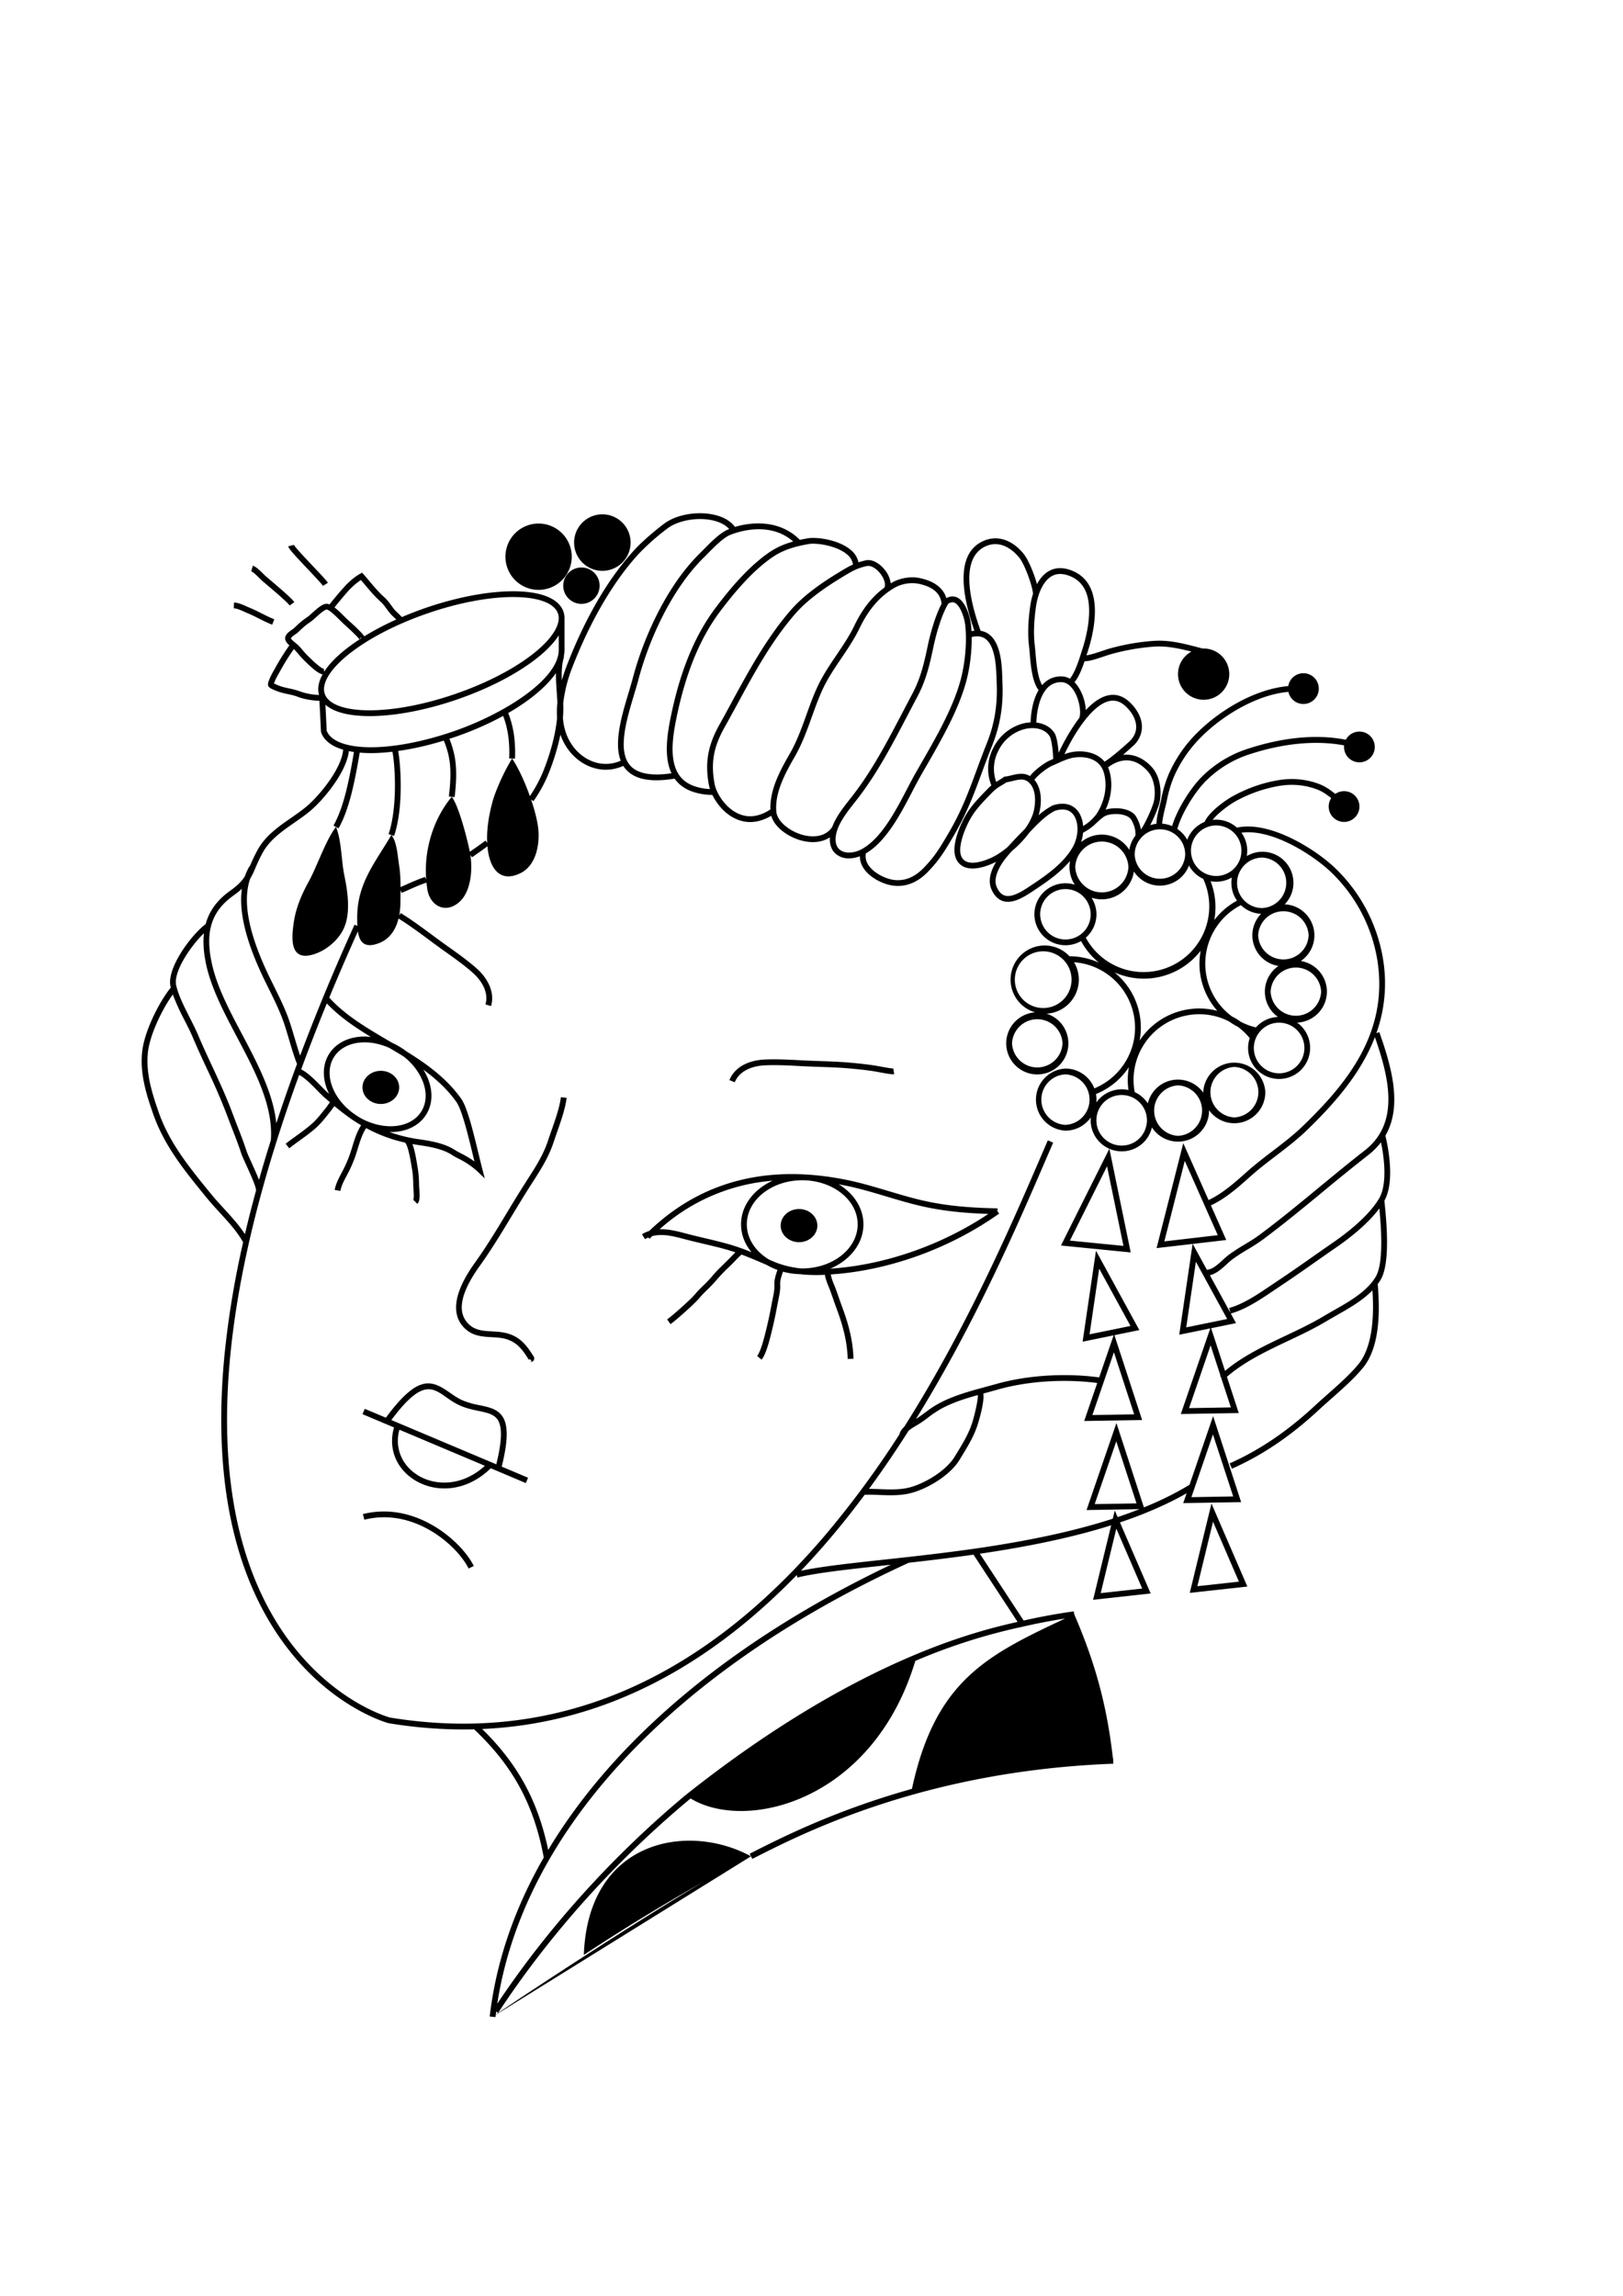 <svg xmlns="http://www.w3.org/2000/svg" width="595.28" height="841.89"><path d="M365.84 444.17l.02-1.06c-11.05-.19-19.5-1.07-27.43-2.88-4.25-.97-8.54-2.26-12.69-3.5-4.8-1.43-9.76-2.92-14.78-3.96-29.13-6.03-53.63.24-72.85 18.64-.9.28-1.78.67-2.64 1.2l1.1 1.8c.4-.23.8-.43 1.2-.6l.46.45 1-.97c3.8-1.02 8.04.1 11.86 1.12l.24.06c2.16.57 4.45 1.11 6.67 1.64 3.01.7 6.13 1.44 9.06 2.29.9.26 1.79.55 2.67.85-.69.66-1.43 1.43-2.04 2.06-.35.36-.64.67-.84.86l-1.17 1.15c-1.47 1.43-2.99 2.9-4.33 4.51a46.77 46.77 0 0 1-3.51 3.7c-1.02 1-1.98 1.94-2.87 3.02-1.65 2-8.26 7.85-10.28 9.3l1.24 1.73c2.2-1.58 8.87-7.48 10.68-9.68.81-.99 1.74-1.89 2.71-2.84a49.7 49.7 0 0 0 3.66-3.87 58.31 58.31 0 0 1 4.18-4.35l1.18-1.15c.21-.2.52-.53.88-.9.81-.85 1.97-2.05 2.76-2.73 2.4.9 4.8 1.9 7.26 2.96l1.96.83a24.2 24.2 0 0 0 3.96 1.85c-.67 1.83-1.23 3.8-1.14 5.51.1 1.65-.28 3.46-.64 5.2-.12.57-.24 1.14-.34 1.7-.62 3.38-1.33 6.72-2.13 9.92l-.1.4c-1.16 4.76-2.21 7.72-3.11 8.82l1.64 1.35c1.48-1.8 2.67-6.11 3.54-9.67l.1-.38c.8-3.24 1.53-6.63 2.15-10.07l.33-1.64c.39-1.87.8-3.82.69-5.74-.08-1.38.45-3.17 1.04-4.76 1.96.53 4.04.85 6.2.91 1.84.2 3.78.32 5.86.32a73 73 0 0 0 3.31-.08c.22 1.52.85 3.08 1.43 4.5l.55 1.39 1.1 3.1c.44 1.27.88 2.54 1.35 3.8 2.52 6.75 3.77 12.49 3.93 18.05l2.12-.06c-.16-5.8-1.45-11.76-4.06-18.73-.46-1.25-.9-2.5-1.34-3.76l-1.1-3.13-.58-1.45a19.6 19.6 0 0 1-1.27-3.85c21.27-1.4 43.66-9.46 61.77-22.31l-.62-.87zm-40.7-5.4c4.18 1.25 8.5 2.54 12.82 3.53 7.25 1.66 14.94 2.55 24.56 2.85-17.3 11.55-38.15 18.78-58 20.08 7.22-3.05 12.17-9.19 12.17-16.25 0-6.01-3.58-11.36-9.09-14.7l2.93.57c4.93 1.02 9.85 2.5 14.6 3.92zm-41.01 24c-.66-.26-1.3-.54-1.95-.81-5-2.95-8.26-7.66-8.26-12.98 0-8.92 9.12-16.17 20.32-16.17 11.2 0 20.33 7.25 20.33 16.17s-9.12 16.16-20.33 16.16l-.82-.03c-3.4-.4-6.43-1.15-9.3-2.33zm-25.64-8.73c-2.2-.52-4.48-1.06-6.61-1.63l-.24-.06c-2.96-.78-6.35-1.68-9.71-1.57a70.18 70.18 0 0 1 41.44-17.8c-6.9 3.13-11.57 9.13-11.57 16 0 3.79 1.42 7.31 3.85 10.23a79.12 79.12 0 0 0-8-2.85 200.8 200.8 0 0 0-9.16-2.32zM187.86 445.64c2.2-3.64 4.48-7.41 6.81-11.05l.57-.88c3.1-4.83 6.04-9.39 7.88-15.05.39-1.18.82-2.43 1.28-3.72 1.38-3.96 2.95-8.45 3.43-12.34l-2.11-.26c-.45 3.66-1.98 8.04-3.33 11.9-.46 1.3-.9 2.57-1.29 3.76-1.75 5.4-4.62 9.85-7.65 14.56l-.56.88a466.78 466.78 0 0 0-6.85 11.1c-3.72 6.17-7.57 12.55-11.82 18.47-10.13 14.09-7.31 21.18-3.17 24.64 2.8 2.35 6.15 2.53 9.38 2.71 1.47.08 2.85.16 4.15.43 4.78 1 6.9 3.88 9.38 7.84l.38-.24.66.77a.82.82 0 0 1-.7.17c.17.06.33.09.48.09.24 0 .47-.08.67-.23.34-.25.5-.65.48-1.17l-.02-.28-.14-.24c-2.68-4.27-5.17-7.63-10.75-8.79-1.46-.3-3-.39-4.47-.47-3.02-.17-5.87-.32-8.13-2.22-5.02-4.2-3.84-11.52 3.52-21.76 4.3-6 8.18-12.41 11.92-18.62zM280.22 390.69c4.05-.23 8.5 0 12.81.22l1.83.1c1.95.09 3.88.16 5.8.22 3.75.13 7.29.26 10.95.58 3.27.29 5.94.59 8.4.95.52.07 1.35.23 2.28.4 3.46.63 5.01.88 5.7.76l-.35-2.1c-.55.05-3.43-.48-4.97-.76-.96-.17-1.82-.33-2.35-.4-2.5-.37-5.22-.68-8.53-.97-3.72-.33-7.45-.46-11.06-.58-1.9-.07-3.83-.14-5.77-.23l-1.82-.1c-4.37-.22-8.88-.45-13.04-.22-2.91.17-9.96 1.23-12.57 7.52l1.96.8c2.15-5.16 8.22-6.05 10.73-6.19zM192.86 543.86l.82-1.96-9.66-4.08c2.3-9.3 2.42-14.93.4-18.2-1.83-2.92-5.08-3.6-8.53-4.32a29.7 29.7 0 0 1-6.41-1.86c-1.7-.78-3.2-1.83-4.65-2.84-6.71-4.72-11.68-6.44-23.3 9.29l-7.75-3.27-.83 1.96 11.57 4.88c-2.2 7.54.7 15.04 7.59 19.32a20.72 20.72 0 0 0 10.9 3.04c5.53 0 11.58-2.13 16.99-7.4l12.86 5.44zm-29.25-31.52c1.53 1.07 3.1 2.18 4.99 3.03 2.35 1.07 4.75 1.57 6.86 2.01 3.24.68 5.8 1.21 7.15 3.37 1.66 2.67 1.48 7.85-.58 16.23l-38.5-16.24c11.02-14.75 14.84-12.08 20.08-8.4zm-10.38 28.63c-5.97-3.7-8.53-10.16-6.74-16.68l31.36 13.23c-8.43 7.69-18.32 7.37-24.62 3.46zM133.1 555.24l.53 2.06c18.32-4.63 34.19 9.6 38.24 17.9l1.9-.94c-4.3-8.81-21.17-23.95-40.67-19.02zM436.38 584.12l21.12-2.32-13.16-30.45-7.96 32.77zm18.03-4.12l-15.24 1.68 5.74-23.66 9.5 21.98z"/><path d="M508.14 416.45c6.29-10.91 2.3-25.09-2.24-37.96l-1.08.38a54.19 54.19 0 0 0 2.52-26.7 59.67 59.67 0 0 0-18.13-34.3c-7.57-7-23.77-16.94-35.54-14.37a11.33 11.33 0 0 0-8.91-2.84c2.01-2.57 6.15-5.6 8.45-6.85a50.38 50.38 0 0 1 16.31-5.66c4.33-.7 8.67-.34 12.89 1.1 1.7.57 3.19 1.39 4.96 2.73l.48.36c.15.12.27.22.42.32a5.64 5.64 0 1 0 1.5-1.53l-.66-.5-.46-.34a18.73 18.73 0 0 0-5.56-3.06 28.61 28.61 0 0 0-13.9-1.18c-5.95.97-11.51 2.9-17 5.9-2.7 1.48-8.83 5.8-10.35 9.45a11.43 11.43 0 0 0-6.4 6.56 11.47 11.47 0 0 0-3.62-3.98c1.6-5.82 6.48-13.56 10.28-17.4a40.08 40.08 0 0 1 16.59-10.1c12.28-3.98 24.22-5.04 34.3-3.14a5.64 5.64 0 1 0 .63-2.07c-13.03-2.57-26.26.17-35.59 3.2a42.14 42.14 0 0 0-17.45 10.61c-3.86 3.92-8.82 11.61-10.68 17.85a11.3 11.3 0 0 0-3.62-.87c-.03-1.45.87-5.03 1.23-6.5.2-.77.35-1.4.42-1.77.6-3.2 1.5-6.26 2.7-9.1a47.4 47.4 0 0 1 10-14.49c7.93-7.9 20.3-15.43 31.92-16.49a5.64 5.64 0 1 0-.05-2.12c-12.23 1.08-25.13 8.89-33.37 17.1a48.9 48.9 0 0 0-10.47 15.18 46.64 46.64 0 0 0-2.82 9.54c-.06.33-.21.92-.4 1.64-.83 3.35-1.3 5.58-1.26 7.04-.8.1-1.58.27-2.32.52 1.6-3.05 3-6.68 3.31-7.86 1.07-4 .5-9.87-2.64-13.36s-6.86-5.01-10.66-4.57c1.47-1.25 2.8-2.45 3.67-3.25a9.45 9.45 0 0 0 3.3-6.82c.06-3.04-1.43-6.23-4.2-8.98-2.41-2.41-5.1-3.36-7.99-2.81-3 .57-5.86 2.7-8.4 5.45a17.59 17.59 0 0 0-3.01-8.9c-.36-.5-.75-.93-1.14-1.32 1.6-1.96 2.84-5.13 3.7-7.71h.1c1.77 0 4.39-.88 6.91-1.73 1-.33 1.94-.65 2.7-.86a78.94 78.94 0 0 1 15.97-2.77c4.68-.28 9.16.72 13.5 1.83a9.4 9.4 0 1 0 4.48-1.14l-.29.02-2.07-.53c-4.99-1.3-10.14-2.64-15.75-2.3a81.08 81.08 0 0 0-16.42 2.84c-.8.23-1.77.55-2.8.9-1.88.63-4.13 1.38-5.62 1.57v-.02l.32-.99a57.97 57.97 0 0 0 2.28-9.28c1.65-10.98-1-17.95-7.87-20.74-3.23-1.3-6.12-1.25-8.6.18-1.9 1.1-3.3 2.86-4.3 4.76-1.08-3.95-3.16-8.91-4.74-10.92-4.17-5.31-9.7-7.17-14.79-4.98-10.66 4.6-7.9 20.16-3.43 32.96-.34.04-.69.1-1.05.17a42.3 42.3 0 0 0-.2-2.47c-.3-2.66-2.2-10.26-6.78-10.26-.74 0-1.5.21-2.25.63-1.38-4.65-5.97-6.59-9.84-7.38-3.17-.66-7.1-.02-10.01 1.62-.2.1-.37.23-.55.34a9.8 9.8 0 0 0-1.98-4.7c-1.57-2.1-4.4-4.35-7.2-3.74-1 .22-1.86.45-2.65.72a8.07 8.07 0 0 0-2.9-4.6c-4.54-3.8-12.64-4.76-15.72-4.2-.94.16-1.9.35-2.87.56-7.54-7.59-17.98-6.52-23.8-4.74-1.67-2.26-4.48-3.85-8.21-4.58-6.23-1.23-13.57.18-17.85 3.44-1.61 1.22-7.16 5.54-10.98 9.73-9.58 10.53-17.87 24.74-24.65 42.25a63.66 63.66 0 0 0-1.82 5.4c-.12-3.1-.01-6.1.82-8.62l-.14-.04c.2-.83.3-1.66.3-2.46V227.1a7.45 7.45 0 0 0-.4-2.8c-1.65-4.82-8.2-7.47-18.46-7.47-9.26 0-20.66 2.17-32.09 6.1-3 1.04-5.91 2.17-8.72 3.37-.44-.54-.95-1.02-1.44-1.48-.5-.47-.98-.91-1.37-1.4-.35-.44-.67-.88-.99-1.31-.74-1.03-1.52-2.1-2.55-3.03-2.02-1.8-3.63-3.72-5.35-5.75-.74-.88-1.5-1.78-2.3-2.69l-.57-.63-.75.41c-1.63.91-3.3 2.23-5.1 4.04a123.14 123.14 0 0 0-6.11 7.2 2.57 2.57 0 0 0-1.8-.14c-1.5.51-2.97 1.84-4.4 3.12-.82.74-1.6 1.45-2.29 1.9a26.3 26.3 0 0 0-3.64 2.98c-.31.3-.64.6-.98.9-.18.17-.44.34-.72.54-1.06.73-2.51 1.74-2.43 3.25.05.9.73 1.71 1.55 2.45a85.26 85.26 0 0 0-5.03 7.99l-.57 1.02c-.62 1.1-1.26 2.23-1.75 3.46-.83 2.05-.77 2.77 1.22 3.65l.54.24c1.78.81 3.4 1.16 4.96 1.5 1.27.27 2.47.53 3.77 1.03 2.57.98 5.72 1.38 7.88 1.44l.56 11.25.05.3c1.02 2.96 3.82 5.13 8.1 6.38-.6 7.14-9 17.1-13.39 20.78-1.8 1.5-3.83 2.92-5.8 4.29-4.57 3.18-9.3 6.47-12.12 11.55a59.58 59.58 0 0 0-2.97 6.22l-.1-.06a20.63 20.63 0 0 0-1.7 3.69c-1.07 1.68-2.55 3.25-5.33 5.23-4.74 3.37-7.7 7.36-9.03 12.25-5.4 4.08-14.33 16.16-12.9 22.85l.1.43c-4.53 5.68-9.75 16.32-10.5 23.63-.81 7.84 1.4 15.08 3.94 22.43 4.06 11.77 11.33 20.7 19.02 30.16l.72.88c1.42 1.75 3 3.47 4.66 5.29 3.24 3.52 6.57 7.16 8.7 11.03a335.34 335.34 0 0 0-6.78 40.83c-3.48 35.3.38 65.2 11.47 88.89 17.65 37.69 47.31 46.25 48.56 46.6l.11.02a167.87 167.87 0 0 0 31.37 2.25c14.25 13.46 21.91 27.56 25.54 47-10.76 18.72-17.5 38.3-19.83 58.3l2.11.23.11-.84 93.6-58.12.5.95c18.96-9.66 63.38-32.3 132.4-34.91l-.03-1.07-.04-1.06h-.09c-2.23-19.75-6.72-35.43-14.17-52.68l-.15-1.05c-6.11.84-12.3 1.98-18.4 3.36l-16.07-24.5c19.07-2.8 34.89-6.23 48.17-10.43l-6.63 27.33 21.12-2.33-11.27-26.05c9.28-3.12 17.5-6.7 24.45-10.7l-1.24 3.61 21.24-.35-10.28-31.54-8.65 25.18a116.5 116.5 0 0 1-16.73 8.28l-10.08-30.92-10.96 31.9 19.42-.33a165.5 165.5 0 0 1-8.02 2.91l-1.05-2.43-.73 3.02c-13.84 4.48-30.43 8.08-50.7 11-9.21 1.31-17.9 2.32-24.46 3.06h-.07c-3.06.35-6.04.67-8.92.98-12.29 1.34-23.02 2.51-30.23 4.06 3.84-4.03 7.64-8.26 11.38-12.7 4.2-4.97 8.22-10.1 12.1-15.3v.14c1.68-.08 3.48-.02 5.38.06 1.35.05 2.71.1 4.08.1 2.59 0 5.2-.18 7.77-.9 5.93-1.62 14.1-6.46 17.54-12.2l.93-1.53c2.27-3.74 4.42-7.28 5.74-11.56.83-2.7 2.42-8.42 1.96-11.1l1.14-.31c1.36-.37 2.72-.74 4.05-1.12 10.98-3.14 24.57-4.03 36.61-2.44l-4.78 13.93 21.24-.35-10.15-31.12 9.13-1.87-15.9-29.1-4.9 33.36 11.37-2.33-5.3 15.43c-12.43-1.7-26.53-.8-37.9 2.45l-4.03 1.1c-6.1 1.66-12.4 3.38-17.85 6.56-1.48.87-2.9 1.9-4.25 2.91-1.03.76-2.1 1.54-3.17 2.23 21.86-35.32 37.46-71.52 48.04-96.06l2.28-5.28-1.95-.85-2.28 5.29c-10.96 25.42-27.33 63.39-50.45 99.85a5.75 5.75 0 0 0-1.68 2.5l.08.03a350.43 350.43 0 0 1-26.47 36.1c-46.35 55-100.38 77.82-160.58 67.88-1.82-.52-30.11-9.04-47.16-45.44-10.92-23.33-14.72-52.86-11.27-87.77 2.98-30.26 11.44-64.56 25.22-102.44 2.14 1.14 4.38 3.43 6.4 5.5.96.97 1.86 1.9 2.7 2.65l2.21 1.92c-.33.35-.6.75-.84 1.1-.14.22-.27.42-.4.58l-1.03 1.28c-1.39 1.75-2.7 3.39-4.29 4.81-1.83 1.63-3.85 3.1-5.81 4.51-1.29.93-2.62 1.89-3.9 2.9l1.31 1.67c1.25-.99 2.56-1.93 3.83-2.85 2-1.44 4.08-2.94 5.99-4.64 1.73-1.55 3.15-3.34 4.53-5.07l1.01-1.27c.17-.2.35-.46.52-.72a7 7 0 0 1 .7-.92 95.46 95.46 0 0 0 4.71 3.68l.6.42c.68.51 1.38 1.01 2.12 1.47l.22.13c.7.46 1.42.9 2.14 1.32-1.53 2.3-2.47 5.35-3.3 8.1-.39 1.23-.75 2.4-1.13 3.4a50.92 50.92 0 0 1-2.71 5.93c-1.02 1.92-2.18 4.1-2.56 6.29l2.1.36c.32-1.86 1.34-3.79 2.33-5.65l.8-1.52c.88-1.76 1.59-3.5 2.03-4.65.4-1.06.77-2.27 1.16-3.55.82-2.65 1.73-5.62 3.14-7.66a54.69 54.69 0 0 0 14.3 5.32c1.1 1.39 1.83 5.73 2.2 7.88l.21 1.25c.36 1.96.55 4.14.55 6.3 0 .36.04.9.08 1.5.07.96.26 3.53-.07 4.03l1.5 1.5c.96-.97.9-2.97.7-5.69-.05-.54-.08-1.01-.08-1.34 0-2.29-.2-4.6-.59-6.68l-.2-1.23c-.45-2.64-.93-5.15-1.65-7 .7.13 1.4.24 2.1.35 4.46.64 9.1 1.45 12.57 3.75.56.37 1.3.76 2.13 1.2a29.66 29.66 0 0 1 7.04 4.73l2.7 2.58-.94-3.62c-.38-1.48-.82-3.3-1.3-5.27-1.84-7.63-4.13-17.13-6.37-20.29-5.32-7.5-12.57-12.74-20.1-17.4a27.31 27.31 0 0 0-5.27-3.16l-1.4-.82c-8.13-4.77-15.8-9.3-21.66-15.75 3.3-7.96 6.8-16.06 10.51-24.3.56 3.82 2.32 6.46 7.85 4.28 4.04-1.62 6.09-5.13 7.05-8.99l2.09 1.35c3.04 2 6 4.2 8.88 6.32 1.55 1.16 3.12 2.31 4.71 3.46l1.37.98c3.56 2.53 7.23 5.14 10.3 7.9 1.46 1.3 6.12 5.96 4.54 11.51l2.05.59c1.91-6.75-3.48-12.2-5.18-13.7-3.15-2.82-6.87-5.47-10.47-8.04l-1.37-.97a381.72 381.72 0 0 1-4.69-3.44c-2.9-2.13-5.88-4.35-8.98-6.4l-2.42-1.55-.57.88c.31-1.7.44-3.47.44-5.14l.03-4.12.42.99 2.82-1.24c1.9-.85 3.7-1.65 6-2.45l.28-.1c.09.85.2 1.71.33 2.57.97 5.76 6.37 9.02 11.51 4.74 4.48-3.74 5.12-11.86 4.26-17.46l.6.87c2.2-1.5 4.02-2.8 5.67-4.02.05.59.11 1.17.2 1.75.97 6.42 4.45 11.65 11.8 8.15 5.8-2.77 7.21-10.45 6.64-16.25-.28-2.83-1.26-6.74-2.64-10.8l.87.6a51.58 51.58 0 0 0 5.91-11.05 83.66 83.66 0 0 0 3.98-13.35l.13.38c1.95 5.27 5.84 9.4 10.66 11.33 1.92.77 3.9 1.16 5.87 1.16 2.15 0 4.3-.49 6.4-1.4.28.44.6.87.96 1.27 2.37 2.67 6.07 4 11.22 4 2 0 4.22-.22 6.65-.6.16.22.31.45.5.67 2.74 3.37 7.25 5.15 13.35 5.32 1.66 3.4 4.77 7.22 9.1 8.98 1.28.52 2.9.94 4.77.94 2.24 0 4.85-.6 7.72-2.3 1.25 4.48 6.63 8.03 11.52 9.2 1.3.31 2.55.46 3.74.46 2.38 0 4.51-.6 6.25-1.76-.2 2.78.71 4.51 1.56 5.49a7.08 7.08 0 0 0 5.46 2.23c1.3 0 2.64-.27 3.96-.77.01 1.6.52 3.17 1.52 4.6 2.42 3.5 7.26 5.75 10.79 6.18.56.07 1.12.1 1.67.1 4 0 7.73-1.77 11.1-5.29 4.23-4.4 6.17-7.7 9.11-12.71l.09-.14c4.93-8.4 7.5-15.33 10.46-23.36 1.14-3.1 2.33-6.3 3.72-9.79 3.03-7.55 4.25-15 3.84-23.44l-.04-1.3c-.14-4.55-.38-13.04-5-16.33a6.88 6.88 0 0 0-2.97-1.2c-6.13-17.1-5.45-27.84 2-31.05 6.14-2.65 10.95 2.65 12.27 4.34 1.82 2.31 4.6 9.66 4.96 13.1-.57 1.8-.87 3.46-1.03 4.55-.82 5.8-.95 10.69-.4 14.95.07.63.14 1.46.22 2.42.34 4.18.86 10.34 3.25 13.45-2.35 3.96-2.85 9.16-2.94 11.82-.95.05-1.87.18-2.7.4a17.05 17.05 0 0 0-11.01 9.05 16.35 16.35 0 0 0-.68 13.65l.05-.03c-.4.34-.81.7-1.23 1.13l-.94.97c-2.22 2.29-4.51 4.65-6.35 7.4-2.33 3.47-6.5 12.22-4.58 17.14a5.69 5.69 0 0 0 3.67 3.52c.78.25 1.63.36 2.5.36 2.96 0 6.26-1.25 8.66-2.47-1.78 2.9-3.26 6.77-1.7 10.2 1.34 2.97 3.37 4.48 6.03 4.48 2.79 0 5.7-1.67 8.44-3.46 4.7-3.09 10.3-6.77 14.32-11.53a11.8 11.8 0 0 0 1.74 8.72 11.4 11.4 0 0 0-14.82 10.84 11.4 11.4 0 0 0 17.12 9.82 26.36 26.36 0 0 0 6.55 7.94 26.1 26.1 0 0 0-10.79-2.36 12.47 12.47 0 0 0-9.1-3.95c-6.9 0-12.51 5.62-12.51 12.52 0 5.68 3.8 10.48 9 12a11.4 11.4 0 0 0-10.6 11.35 11.4 11.4 0 1 0 14.79-10.87 12.52 12.52 0 0 0 11.84-12.48c0-2.33-.65-4.5-1.76-6.38a24.12 24.12 0 0 1 22.38 24.01c0 9.77-5.96 18.56-14.93 22.25a11.4 11.4 0 0 0-10.6-7.27 11.4 11.4 0 0 0 0 22.77c3.84 0 7.24-1.92 9.3-4.85a11.4 11.4 0 0 0 6.8 11.49l-17.74 35.48 25.58 2.54-7.82-38c1.38.6 2.91.93 4.52.93 5.34 0 9.9-3.62 11.07-8.79v-.01a11.38 11.38 0 0 0 20.96-6.14l-.01-.17a11.37 11.37 0 0 0 20.65-6.6 11.4 11.4 0 0 0-22.77 0v.18a11.37 11.37 0 0 0-20.33 3.96 11.25 11.25 0 0 0-4.81-4.15 24.1 24.1 0 0 1 23.65-28.56c3.88 0 7.55.89 10.91 2.63l.2.15h.05c.95.68 1.92 1.27 2.9 1.75l.08.05.04.02c1.62 1.2 3.08 2.6 4.36 4.16a11.35 11.35 0 0 0 10.8 14.98 11.4 11.4 0 0 0 7.44-20c-.28-.23-.57-.46-.87-.67a11.39 11.39 0 0 0 10.94-11.36 11.4 11.4 0 0 0-9.57-11.23 11.38 11.38 0 0 0-5.92-20.78 11.19 11.19 0 0 0 3.21-7.9 11.4 11.4 0 0 0-11.38-11.39c-2.04 0-4.01.58-5.74 1.59a11.31 11.31 0 0 0-1.94-8.57c10.86-1.5 25.43 7.6 32.42 14.06a57.5 57.5 0 0 1 17.48 33.06c3.95 26.1-10.87 44.52-27.48 60.54-3.43 3.3-7.3 6.26-11.04 9.12-3.1 2.36-6.3 4.81-9.3 7.48l-.45.4c-4.24 3.79-8.63 7.67-13.7 10.06L434 419.22l-9.79 38.47 13.21-1.53-4.9 33.3 11.38-2.33-10.8 31.4 21.25-.35-4.34-13.3.3-.25c6.35-5.43 14.32-9.2 22.03-12.86 4.81-2.27 9.78-4.63 14.34-7.37 1.19-.7 2.43-1.41 3.7-2.14 4.46-2.52 9.35-5.31 13-9.08.45 6.8.72 20.03-5.2 27.16-3.1 3.75-7.29 7.45-11.33 11.02-1.6 1.43-3.13 2.77-4.56 4.1-10.14 9.42-20.38 16.35-31.3 21.18l.85 1.94c11.15-4.92 21.58-11.98 31.9-21.57 1.4-1.3 2.92-2.64 4.52-4.06 4.1-3.62 8.34-7.37 11.56-11.25 6.49-7.82 6.28-21.25 5.5-30.84.39-.5.75-1.03 1.07-1.58 3.69-6.18 2.1-21.92 1.37-28.96 3.86-6.96 1.48-19.27.37-23.87zm-55.83 132.31l-15.33.26 7.9-23.02 7.43 22.76zm-50.8 2.8l7.92-23.01 7.42 22.76-15.33.26zm2.2 32.66l5.73-23.65 9.5 21.97-15.24 1.68zm-.55-118.99l11.48 21.01-15.02 3.07 3.54-24.08zm-2.5 53.68l7.9-23.02 7.43 22.76-15.34.26zm-64.74 3.96a37.81 37.81 0 0 0 4.46-3.03 46.36 46.36 0 0 1 4.07-2.8c4.29-2.5 9.24-4.07 14.2-5.46.13 1.57-1.05 6.84-2 9.92-1.24 4.03-3.32 7.46-5.53 11.09l-.93 1.53c-3.05 5.08-10.67 9.71-16.28 11.26-3.63 1-7.48.85-11.2.71a94.3 94.3 0 0 0-3.98-.1 389.6 389.6 0 0 0 14.5-21.3c.8-.69 1.8-1.3 2.7-1.82zm-2.6 50.2c6.4-.71 14.8-1.7 23.74-2.96l16.17 24.65c-15.13 3.43-59.1 13.83-121.53 63.32l.66.83-.68-.82c-26.73 22.25-50.63 48.72-69.29 76.69 9.7-63.32 64.38-122.02 150.92-161.7zm-58.37 106.71l.49.95c-23.15-12.61-59.81-6.05-61.3 36.16a740.13 740.13 0 0 1 44.15-26.97c-25 14.7-65.55 41.38-76.45 48.84l.14-1.09.72.47c18.75-28.6 43.07-55.72 70.33-78.41l.28-.21c20.42 12.42 66.96.93 82.4-50.45a214.2 214.2 0 0 1 38.57-12.37l.92-.2c5.12-1.18 10.3-2.17 15.45-2.97-28.6 13.45-47.6 22.7-56.17 62.46-28.47 7.98-48.37 18.11-59.53 23.8zm17.3-102.2l.22.91c7.02-1.72 18.48-2.97 31.76-4.41l2.53-.28c-58.14 27.66-101.4 64.04-125.7 104.6-3.76-18.03-11.14-31.54-24.22-44.36 42.06-1.84 80.72-20.75 115.4-56.47zM156.79 224.94c11.21-3.87 22.36-6 31.4-6 9.14 0 15.14 2.2 16.46 6.04 1.27 3.7-1.88 8.95-8.64 14.4-7.15 5.75-17.46 11.11-29.04 15.1-11.2 3.86-22.36 6-31.4 6-9.13 0-15.13-2.2-16.45-6.04-1.27-3.7 1.87-8.95 8.64-14.4 7.15-5.75 17.46-11.11 29.03-15.1zm-24.76 9.42a.94.94 0 0 1 .32-.55l.19.22-.5.33zm-3.57-18.4a23.92 23.92 0 0 1 3.9-3.25c.59.66 1.15 1.33 1.7 1.98 1.76 2.09 3.42 4.06 5.54 5.97.87.78 1.55 1.7 2.26 2.69.34.46.68.92 1.04 1.38.49.61 1.05 1.13 1.59 1.64.3.28.58.55.84.82-4.23 1.9-8.16 3.97-11.7 6.15-.67-.95-2.27-2.69-6.07-6.05-.33-.3-.78-.74-1.29-1.26-1.3-1.3-2.5-2.45-3.58-3.29 1.27-1.6 4.52-5.53 5.77-6.79zm-20.23 16.73c.35-.24.68-.47.94-.7l1-.93c1.07-.99 2.08-1.92 3.36-2.76.81-.53 1.66-1.29 2.55-2.1 1.2-1.08 2.58-2.31 3.64-2.68.97-.11 4.03 3 5.05 4.02.55.55 1.03 1.02 1.38 1.34 2.32 2.05 4.94 4.58 5.71 5.6a67.88 67.88 0 0 0-5.43 3.9c-3.37 2.72-5.9 5.4-7.52 7.94l-.16-1.1c-.41 0-1.68-.6-5.62-4.5l-.34-.33c-.6-.6-1.15-1.23-1.73-1.91-.47-.56-.96-1.14-1.49-1.69-.25-.26-.6-.55-1.01-.88-.53-.43-1.75-1.42-1.84-1.82-.02-.33 1.13-1.13 1.51-1.4zm-2.27 19.74c-1.52-.33-2.96-.64-4.53-1.36l-.56-.25-.4-.17.29-.74c.44-1.1 1.02-2.12 1.64-3.2l.58-1.05a83.35 83.35 0 0 1 4.8-7.64l.26.25c.48.5.93 1.03 1.4 1.58.58.69 1.18 1.4 1.86 2.06l.33.33c3.35 3.31 5.3 4.8 6.69 5.06-1.52 2.73-1.96 5.28-1.29 7.55a23.66 23.66 0 0 1-6.99-1.3c-1.45-.55-2.79-.84-4.08-1.12zm13.87 15.54l-.47-9.55c3.05 2.72 8.61 4.18 16.22 4.18 9.27 0 20.66-2.17 32.09-6.1 11.8-4.07 22.34-9.57 29.67-15.47 3.42-2.75 5.96-5.46 7.59-8.04v5.35c0 10.74-19.9 23.4-38.62 29.86-11.52 3.96-22.73 6.02-31.51 5.81-8.16-.2-13.6-2.4-14.97-6.04zM85.7 328.35c1.2-.86 2.19-1.66 3.01-2.43-1.1 7.9 1.17 17.95 6.87 30.43.95 2.1 1.99 4.19 2.99 6.21 1.82 3.68 3.7 7.48 5.15 11.4.76 2.06 1.58 4.82 2.37 7.5 1 3.36 1.95 6.53 2.85 8.7a613.13 613.13 0 0 0-7.6 21.76c-1.13-11.01-6.87-21.9-12.48-32.5-4.79-9.03-9.3-17.56-11.16-26.12-2.54-11.7-.15-19.16 8-24.95zm-10.9 13.87c-.38 3.41-.11 7.22.82 11.53 1.92 8.84 6.72 17.9 11.36 26.67 6.55 12.37 13.32 25.15 12.36 37.72-1.55 4.91-3 9.76-4.34 14.54-.63-1.63-1.53-3.66-2.68-6.18-.81-1.78-1.58-3.47-1.87-4.35-1.01-3.1-2.11-5.93-3.28-8.94-.6-1.54-1.2-3.09-1.8-4.7-2.34-6.29-4.85-11.68-7.5-17.4-1.73-3.7-3.52-7.53-5.24-11.62-.8-1.89-1.85-3.97-2.97-6.18-2.1-4.15-4.28-8.44-5.05-12.04-1.06-4.93 5.28-14.32 10.2-19.05zm7.24 100.88c-1.65-1.8-3.2-3.5-4.58-5.2l-.72-.87c-7.57-9.31-14.73-18.1-18.66-29.51-2.46-7.12-4.6-14.12-3.84-21.52.66-6.35 5.1-15.73 9.14-21.32a83.27 83.27 0 0 0 4.38 9.6c1.1 2.17 2.14 4.22 2.91 6.04 1.74 4.12 3.53 7.97 5.27 11.7a226.37 226.37 0 0 1 7.44 17.24c.6 1.61 1.2 3.17 1.8 4.72 1.16 2.98 2.26 5.8 3.25 8.83.33 1 1.08 2.65 1.96 4.57 1.28 2.81 3.63 7.97 3.52 9.2a444.51 444.51 0 0 0-4.07 16c-2.17-3.34-5.02-6.45-7.8-9.48zm60.78-58.81c1.7 1 3.38 2 5.07 3.04a21.8 21.8 0 0 1 7.15 9.15c1.6 4.06 1.41 8-.5 11.08-2.15 3.47-6.26 5.45-11.28 5.45-3.9 0-8.08-1.24-11.79-3.47a61.9 61.9 0 0 1-2.4-1.66c-7.3-5.62-10.28-14.26-6.6-20.2 2.14-3.45 6.25-5.44 11.27-5.44 2.98 0 6.11.72 9.08 2.05zm24.63 19.9c2 2.83 4.34 12.5 6.04 19.56l.52 2.16a39.69 39.69 0 0 0-4.96-2.97c-.8-.41-1.48-.77-1.95-1.08-3.83-2.54-8.74-3.42-13.44-4.09a56.58 56.58 0 0 1-10.86-2.65l.46.02c5.77 0 10.54-2.35 13.08-6.46 2.28-3.67 2.52-8.28.68-12.97a21.12 21.12 0 0 0-1.76-3.47c4.6 3.37 8.83 7.2 12.2 11.95zm-31.44-23.94c-.76-.08-1.52-.14-2.27-.14-5.77 0-10.54 2.36-13.08 6.46-2.62 4.23-2.4 9.6.06 14.57l-.47-.41c-.79-.7-1.67-1.6-2.6-2.56-2.2-2.24-4.66-4.74-7.18-6.02 2.9-7.9 6.04-15.97 9.4-24.18 4.6 4.86 10.3 8.73 16.14 12.28zm-5-43.77c0 1.03.01 2.07.07 3.08l-1.04-.47a780.5 780.5 0 0 0-19.97 48.02c-.63-1.86-1.29-4.08-1.94-6.26-.8-2.7-1.64-5.5-2.42-7.63-1.48-4.02-3.4-7.88-5.24-11.6-.99-2-2.02-4.08-2.96-6.15-6.56-14.37-8.46-25.28-5.78-33.18a31.54 31.54 0 0 0 1.97-4.06c.69-1.6 1.47-3.41 2.72-5.66 2.58-4.65 7.1-7.8 11.48-10.84 2-1.4 4.08-2.83 5.95-4.4 4.69-3.94 13.22-14.07 14.12-21.9.6.13 1.2.24 1.85.33-2.32 13.9-4.37 21.27-7.5 27l.93.5c-3.55 4.3-7.12 14.8-9.97 19.93-2.7 4.9-4.75 9.72-5.54 15.13-.82 5.57-1.5 13.74 6.36 11.9 4.99-1.17 9.94-5.24 12-9.78 2.6-5.7 1.42-13.47.19-19.46-1.12-5.45-.98-12.53-3.04-17.72l.93.51c3.27-5.97 5.39-13.55 7.75-27.78a46.22 46.22 0 0 0 4.12.18c2.47 0 5.11-.18 7.87-.5.94 4.34 2.01 20.18-1.4 30.2l1.02.34c-6.01 10.25-12.53 17.71-12.53 30.27zm68.58-54.5a49.45 49.45 0 0 1-5.25 9.96c-1.83-5.16-4.23-10.4-6.51-13.77-2.95 4.74-6.18 11.92-7.3 16.23-1.21 4.65-2.1 9.7-1.83 14.7l-.64-.85c-1.67 1.25-3.5 2.56-5.74 4.1-.72-3.62-3.84-16.45-6.63-20.16-6.82 8.22-10.22 19.52-9.38 30.36l-.44-.97c-.14.07-.3.12-.52.2-2.3.8-4.14 1.62-6.08 2.48-.76.34-1.54.69-2.37 1.04 0-2.58-.08-5.16-.47-7.65-.58-3.48-.76-8.84-2.89-11.44l1 .34c3.51-10.33 2.48-26.07 1.48-31.16 5.28-.74 10.95-2.02 16.77-3.8 2.25 5.58 3.07 10.36 1.84 20.47l2.11.26c1.26-10.43.37-15.63-1.92-21.4.72-.23 1.45-.45 2.18-.7 6.4-2.21 12.31-4.83 17.53-7.69 1.75 4.53 2.47 9.51 2.23 15.6l2.13.08c.25-6.51-.55-11.85-2.5-16.73 7.94-4.58 14.06-9.7 17.52-14.65-.04 2.34.13 4.77.3 7.16.09 1.26.17 2.5.23 3.7a32.63 32.63 0 0 0-.12 5.61c-.67 7.07-2.94 14.06-4.73 18.68zm17.54-2.84c-4.27-1.71-7.72-5.39-9.46-10.1a21 21 0 0 1-1.2-5.88 38.83 38.83 0 0 0 .1-5.23 52.23 52.23 0 0 1 3.3-13.09c6.6-17.02 14.98-31.4 24.25-41.58a85.26 85.26 0 0 1 10.68-9.47c3.78-2.87 10.57-4.16 16.15-3.06 2.86.57 5.1 1.71 6.5 3.27a15 15 0 0 0-1.05.47c-2.79 1.42-5.7 4.37-8.27 6.98l-1.54 1.55c-12.43 12.26-20.8 31.6-24.47 45.6-.44 1.67-1 3.53-1.59 5.5-2.48 8.25-5.45 18.2-2.86 24.86a13.46 13.46 0 0 1-10.54.18zm14.03 1.6c-4.8-5.4-1.35-16.84 1.4-26.02.6-2 1.17-3.87 1.62-5.57 3.6-13.74 11.78-32.68 23.9-44.64.5-.48 1.02-1.01 1.56-1.57 2.34-2.37 5.24-5.32 7.73-6.58.14-.07 13.78-6.35 23.56 2.22-2.9.8-5.8 1.97-8.58 3.84-8.1 5.46-15.19 14.24-19.81 20.37-7.82 10.35-13.28 23.77-16.7 41.03-1.27 6.37-2.24 14.07.45 19.75-7.41 1.08-12.5.13-15.13-2.84zm18.42 4.13c-4.1-5.03-3.04-13.67-1.66-20.64 3.36-16.94 8.7-30.07 16.31-40.16 4.54-6.01 11.48-14.6 19.31-19.89 4.16-2.8 8.75-3.91 13.08-4.68 2.76-.5 10.17.55 13.98 3.75a5.9 5.9 0 0 1 2.25 3.75 39.3 39.3 0 0 0-3.87 2.11c-6.07 3.62-13.72 8.57-19.08 14.78-8.82 10.23-15.25 22.07-21.47 33.52-1.51 2.8-3.02 5.58-4.57 8.35-4.28 7.65-5.38 14.1-3.82 22.25.08.42.2.88.36 1.36-4.97-.3-8.61-1.8-10.82-4.5zm21.6 13.67c-5.15-2.1-8.44-7.76-9.05-10.93-1.48-7.72-.48-13.55 3.58-20.81 1.56-2.78 3.07-5.57 4.6-8.37 6.15-11.35 12.52-23.1 21.2-33.15 5.16-5.98 12.63-10.8 18.56-14.34 2.85-1.7 4.5-2.63 7.9-3.37 1.45-.32 3.52.89 5.04 2.93 1.37 1.85 1.9 3.81 1.37 4.97-4.46 3.26-8.1 7.84-11.02 13.95-1.8 3.77-4.22 7.33-6.55 10.78-2.53 3.75-5.15 7.63-7.1 11.89-1.52 3.32-2.77 6.78-3.97 10.13-1.71 4.75-3.48 9.66-6.03 14.1-3.16 5.52-7.43 12.98-7.14 20.5-3.93 2.6-7.76 3.2-11.39 1.72zm23.71 7.75c-5.24-1.26-9.8-5.11-10.14-8.59-.71-7.2 3.63-14.78 6.8-20.31 2.65-4.61 4.45-9.61 6.19-14.45 1.19-3.3 2.42-6.73 3.9-9.97 1.88-4.1 4.45-7.9 6.94-11.58 2.37-3.51 4.82-7.14 6.7-11.05 3.34-6.96 7.6-11.84 13.01-14.9a13.23 13.23 0 0 1 8.54-1.39c5.36 1.1 8.14 3.53 8.52 7.38-2.2 4.11-4.06 10.57-5.04 15.22-1.28 6.07-2.5 11.8-5.74 17.88-1.21 2.28-2.41 4.57-3.61 6.87-5.36 10.24-10.89 20.82-17.89 29.92l-1.29 1.66c-2.45 3.1-5.14 6.53-6.52 10.23-2.85 4.33-8.2 3.6-10.37 3.08zm12.66 4.85c-.9-1.03-1.25-2.58-1-4.47.57-4.34 3.93-8.61 6.9-12.38l1.3-1.67c7.12-9.25 12.7-19.92 18.09-30.24a961 961 0 0 1 3.6-6.85c3.39-6.35 4.69-12.5 5.95-18.44 1.12-5.33 3.22-12.19 5.41-15.68a2.85 2.85 0 0 1 1.55-.56c2.48 0 4.33 5.37 4.67 8.38.66 5.86.05 13.44-1.6 19.77-2.7 10.32-9.02 21.3-14.59 30.98l-2 3.5c-1.03 1.79-2.08 3.8-3.19 5.94-4.2 8.04-9.41 18.05-16.53 21.94a9.95 9.95 0 0 1-4.7 1.3c-1.64-.01-3-.55-3.86-1.52zm57.95-62.22l.05 1.34c.4 8.13-.78 15.29-3.7 22.55-1.4 3.5-2.59 6.72-3.74 9.84-2.93 7.93-5.46 14.79-10.3 23.02l-.08.14c-2.97 5.05-4.76 8.1-8.81 12.32-3.4 3.54-7 5.02-11 4.55-3.02-.37-7.32-2.44-9.29-5.28a5.85 5.85 0 0 1-1.06-4.45c7.45-4.34 12.72-14.41 16.96-22.55 1.1-2.11 2.14-4.11 3.15-5.88.65-1.14 1.31-2.3 2-3.48 5.63-9.8 12.02-20.9 14.8-31.51 1.3-5 1.98-10.76 1.92-15.92 2.04-.5 3.68-.29 4.99.64 3.76 2.69 4 10.78 4.11 14.67zm24.21 133.68a9.27 9.27 0 0 1-18.52 0 9.27 9.27 0 0 1 18.52 0zm-6.54-12.96a10.4 10.4 0 1 1 .01-20.77 10.4 10.4 0 0 1 0 20.77zm9.25 85.3l13.62-27.26 6.02 29.2-19.64-1.94zm60.28-63.69a9.27 9.27 0 0 1 0 18.52 9.27 9.27 0 0 1 0-18.51zm-6.62-88.55a9.27 9.27 0 0 1 7.72 14.37l-.04.04-.11.17a9.25 9.25 0 0 1-16.83-5.32c0-5.1 4.16-9.26 9.26-9.26zm14.57 74.06a22.94 22.94 0 0 1-5.54-2.05l-.08-.04c-1-.73-2.02-1.36-3.06-1.87l-.08-.04-.09-.06a24.06 24.06 0 0 1-9.73-19.38c0-9 5.1-17.3 13.06-21.4 2 1.93 4.64 3.06 7.42 3.17a11.34 11.34 0 0 0-3.22 7.91 11.4 11.4 0 0 0 9.58 11.23 11.38 11.38 0 0 0-.18 18.7c-3.14.12-6.03 1.5-8.08 3.83zm-15.27-39.37a26.21 26.21 0 0 0-1.37-14.24 11.3 11.3 0 0 0 7.8-1.37 11.36 11.36 0 0 0 1.9 8.5 26.1 26.1 0 0 0-8.33 7.11zm-10.68-23.98a9.27 9.27 0 0 1-18.52 0 9.2 9.2 0 0 1 1.76-5.42c.16-.13.28-.3.38-.5a9.24 9.24 0 0 1 16.38 5.92zm-20.5-1.76a11.87 11.87 0 0 0-17.66-2.84c.36-1.14.6-2.3.7-3.46 2.04-1 3.96-2.52 5.34-3.99l.04.04a16.1 16.1 0 0 1 2.35-1.96c1.43-.88 3.89-1.02 5.55-.87 1.6.15 3.58.75 4.34 1.97.83 1.33 1.43 3 1.56 4.35.1.94.07 1.36.03 1.55a11.3 11.3 0 0 0-2.25 5.21zm-19.82 6.28a9.76 9.76 0 0 1 19.5 0 9.76 9.76 0 0 1-19.5 0zm-6.74-37.89c2.1-.95 4.27-1.93 6.25-2.22 4.37-.65 9.54.48 11 5.6 1.35 4.8.34 10.45-2.72 15.08a16.3 16.3 0 0 1-4.9 4.41c-.13-1.71-.59-3.32-1.37-4.66-1.9-3.24-5.52-4.34-9.84-2.87l-.16.07a26.32 26.32 0 0 0-4.97 3.5c1.28-4.12 1.3-9.75-1.54-12.97 1.39-1.92 4.95-4.5 6.46-5.15.58-.24 1.18-.51 1.8-.79zm33.3 2.77c2.61 2.9 3.07 8.04 2.18 11.4-.52 1.96-2.92 7.54-4.67 9.98a13.16 13.16 0 0 0-1.78-4.78c-1.43-2.3-4.64-2.83-5.96-2.95-.8-.08-3.1-.2-5.21.45 2.14-4.54 2.7-9.61 1.43-14.08-.15-.51-.33-.98-.53-1.43 3.23-2.43 8.9-4.86 14.55 1.42zm-13.9-25.76c2.2-.41 4.19.31 6.1 2.22 2.36 2.34 3.63 4.98 3.58 7.44-.04 1.96-.92 3.74-2.61 5.3-3 2.74-6.91 6.08-9 7.3-2.79-3.43-7.61-4.18-11.54-3.6-1.04.16-2.1.48-3.16.87 3.48-7.37 10.18-18.31 16.63-19.53zm-11.14 6.12h.02a72.9 72.9 0 0 0-7.63 12.9c-.21-2.67-.69-5.94-1.49-7.2-1.58-2.47-4.12-3.59-6.69-3.89.14-4.49 1.29-9.94 4.15-12.8a6.7 6.7 0 0 1 4.95-2.02h.03c1.6 0 3.03.88 4.27 2.6 2.25 3.09 3.12 8.13 2.39 10.4zm-16.1-23.7c-.08-1-.16-1.87-.24-2.52-.52-4.07-.39-8.78.4-14.38.78-5.43 2.92-9.64 5.74-11.26 1.89-1.09 4.15-1.1 6.74-.06 5.93 2.4 8.07 8.44 6.57 18.46a55.88 55.88 0 0 1-2.2 8.91l-.33 1.03c-.68 2.18-2.2 7.02-4.07 9.24a6.4 6.4 0 0 0-3.16-.86h-.03c-2.53 0-4.7.89-6.46 2.64l-.52.58c-1.7-2.8-2.16-8.32-2.44-11.79zm-13.62 35.84a14.92 14.92 0 0 1 9.62-7.95c2.98-.74 7.2-.49 9.21 2.66.62.97 1.2 5.22 1.29 8.29l-1.28.57c-1.55.65-5.42 3.28-7.26 5.72-2.27-1.37-4.64-.8-6.78-.28-.86.2-1.67.4-2.46.48l-.04-.05-.09.07-.2.01.01.12c-.64.45-1.26.83-1.87 1.2l-.94.58a14.28 14.28 0 0 1 .79-11.42zm-11.3 40.8a3.6 3.6 0 0 1-2.36-2.27c-1.37-3.53 1.71-11.21 4.37-15.18 1.74-2.6 3.86-4.78 6.11-7.1l.95-.98a15.54 15.54 0 0 1 3.48-2.61c.56-.34 1.14-.7 1.74-1.1.79-.12 1.56-.3 2.3-.49 2.7-.65 4.44-.96 6.17.83 2.72 2.8 2.18 8.38 1.16 11.44a20.08 20.08 0 0 1-2.89 5.3l-1.7 1.75a157.87 157.87 0 0 0-4.62 4.9 34.56 34.56 0 0 1-3.32 2.47c-2.68 1.74-8.15 4.1-11.4 3.04zm22.1 9.36c-2.35 1.54-5.04 3.1-7.27 3.1-1.13 0-2.79-.33-4.1-3.21-1.7-3.75 1.72-8.69 3.27-10.64.7-.87 1.43-1.72 2.17-2.56a40.21 40.21 0 0 0 6.53-6.87l.55-.58c2.92-3.04 5.23-5.45 8.7-7.35 3.32-1.1 5.83-.43 7.24 1.96 1.7 2.9 1.45 7.64-.6 11.28-3.55 6.37-10.73 11.08-16.5 14.87zm4.53 9.81a9.27 9.27 0 0 1 13.32-8.31h.02a9.3 9.3 0 0 1 5.18 8.31 9.13 9.13 0 0 1-3.75 7.44 9.27 9.27 0 0 1-14.76-7.44zm16.74 8.58a11.4 11.4 0 0 0 3.9-8.58c0-2.2-.66-4.3-1.81-6.1a11.89 11.89 0 0 0 15.54-9.6 11.38 11.38 0 0 0 20.2-2.18 11.45 11.45 0 0 0 5.24 4.89 24.1 24.1 0 0 1-43.07 21.58zm-7.47 68.64a9.27 9.27 0 0 1 0-18.52 9.27 9.27 0 0 1 0 18.52zm11.19-11.31c5.03-2.02 9.2-5.51 12.09-9.87a26.25 26.25 0 0 0-.16 8.41 11.37 11.37 0 0 0-11.79 4.57 11.5 11.5 0 0 0-.14-3.12zm30.09-3.18a9.27 9.27 0 0 1 0 18.52 9.27 9.27 0 0 1 0-18.51zm-11.38 12.82c0 .69-.1 1.4-.27 2.11a9.16 9.16 0 0 1-9 7.15 9.27 9.27 0 1 1 9.26-9.25zm-2.69-29.27a25.98 25.98 0 0 0-9.25-25 26.32 26.32 0 0 0 31.65-7.94 25.94 25.94 0 0 0 6.11 22.06 26.2 26.2 0 0 0-28.5 10.87zm60.43 2.73a9.27 9.27 0 1 1-17.87-3.43 9 9 0 0 1 1.31-2.26 9.16 9.16 0 0 1 7.3-3.57 9.27 9.27 0 0 1 9.26 9.26zm6.14-20.64a9.27 9.27 0 0 1-18.52 0 9.27 9.27 0 0 1 18.52 0zM479.98 343a9.27 9.27 0 0 1-18.52 0 9.27 9.27 0 0 1 18.52 0zm-16.95-28.52a9.27 9.27 0 0 1 0 18.51 9.21 9.21 0 0 1-7.67-14.44l.05-.08c.04-.06.1-.12.13-.19a9.31 9.31 0 0 1 7.49-3.8zm42.74 125.1c-3.98 6.65-12.23 12.9-16.8 16.04-2.57 1.77-5.14 3.58-7.7 5.38-4.08 2.86-8.3 5.83-12.52 8.62l-2.53 1.7c-4.8 3.26-10.24 6.94-15.4 8.33l.47 1.79-7.55-13.81c2.35-.52 4.36-2.35 6.17-4 .76-.7 1.47-1.35 2.15-1.85a70.38 70.38 0 0 1 5.47-3.55 71.3 71.3 0 0 0 5.7-3.7c7.47-5.55 14.85-11.63 21.98-17.51a732.2 732.2 0 0 1 16.59-13.41 25.7 25.7 0 0 0 4.71-4.72c1.55 7.4 2.05 16.05-.74 20.7zm-71.22-13.88l12.1 27.25-19.6 2.28 7.5-29.53zm15.21 29.03l-5.63-12.7c5.37-2.51 9.89-6.52 14.26-10.42l.45-.4c2.93-2.61 6.1-5.03 9.17-7.37 3.79-2.9 7.7-5.89 11.23-9.28 9.97-9.63 19.86-20.77 25.04-34.23 5.2 14.93 9.27 31.46-3.79 41.6-5.6 4.35-11.2 8.98-16.63 13.45-7.11 5.87-14.47 11.93-21.9 17.45-1.74 1.3-3.67 2.46-5.53 3.59a72.13 72.13 0 0 0-5.64 3.65c-.76.57-1.52 1.26-2.32 1.99-1.87 1.71-3.8 3.48-5.82 3.58l-5.18-9.48 12.3-1.44zm-11.14 7.96l11.48 21-15.02 3.08 3.54-24.08zm-2.5 53.68l7.9-23.02 3.6 11.04-.16.24.3.2 3.69 11.28-15.33.26zm68.46-48.17c-3.23 5.4-9.6 9.03-15.23 12.22a175.8 175.8 0 0 0-3.75 2.17c-4.47 2.69-9.4 5.02-14.15 7.27-7.7 3.64-15.63 7.41-22.13 12.86l-5.1-15.65 9.13-1.87-1.93-3.52c5.5-1.5 11.07-5.26 16-8.6l2.51-1.69c4.24-2.8 8.47-5.78 12.56-8.65 2.56-1.8 5.12-3.6 7.7-5.37 4.14-2.85 11.23-8.2 15.73-14.22.7 7.3 1.59 20.14-1.34 25.05zM113.14 208.97c2.29 2.42 4.88 5.16 5.32 5.87l1.8-1.12c-.52-.86-2.46-2.92-5.58-6.21-2.6-2.75-6.55-6.92-6.92-7.75l.02.06-2.06.52c.23.94 1.97 2.88 7.42 8.63zM96.24 213.06l1.38 1.17c2.47 2.08 7.6 6.43 8.64 7.82l1.7-1.27c-1.09-1.46-5.2-4.99-8.97-8.18l-1.36-1.15c-.31-.28-.7-.66-1.12-1.08-1.52-1.5-2.69-2.6-3.78-2.9l-.59 2.04c.66.19 2 1.5 2.87 2.37.46.46.89.88 1.23 1.18zM90.89 224.9c1.4.58 2.78 1.27 4.13 1.95 1.55.78 3.16 1.58 4.8 2.23l.78-1.98c-1.56-.61-3.12-1.4-4.62-2.15a65.1 65.1 0 0 0-5.4-2.5c-1.48-.68-3.17-1.44-4.74-1.5l-.09 2.12c1.16.05 2.65.72 3.96 1.31.41.19.8.37 1.18.52z"/><path d="M197.55 216.31a12.16 12.16 0 1 0-.02-24.32 12.16 12.16 0 0 0 .02 24.32zM220.93 209.33a10.36 10.36 0 1 0 0-20.72 10.36 10.36 0 0 0 0 20.72z"/><path d="M206.59 214.52a6.67 6.67 0 1 0 13.33-.01 6.67 6.67 0 0 0-13.33.01z"/><ellipse cx="293.06" cy="449.44" rx="6.73" ry="6.08"/><ellipse cx="139.68" cy="398.76" rx="6.73" ry="6.08"/></svg>